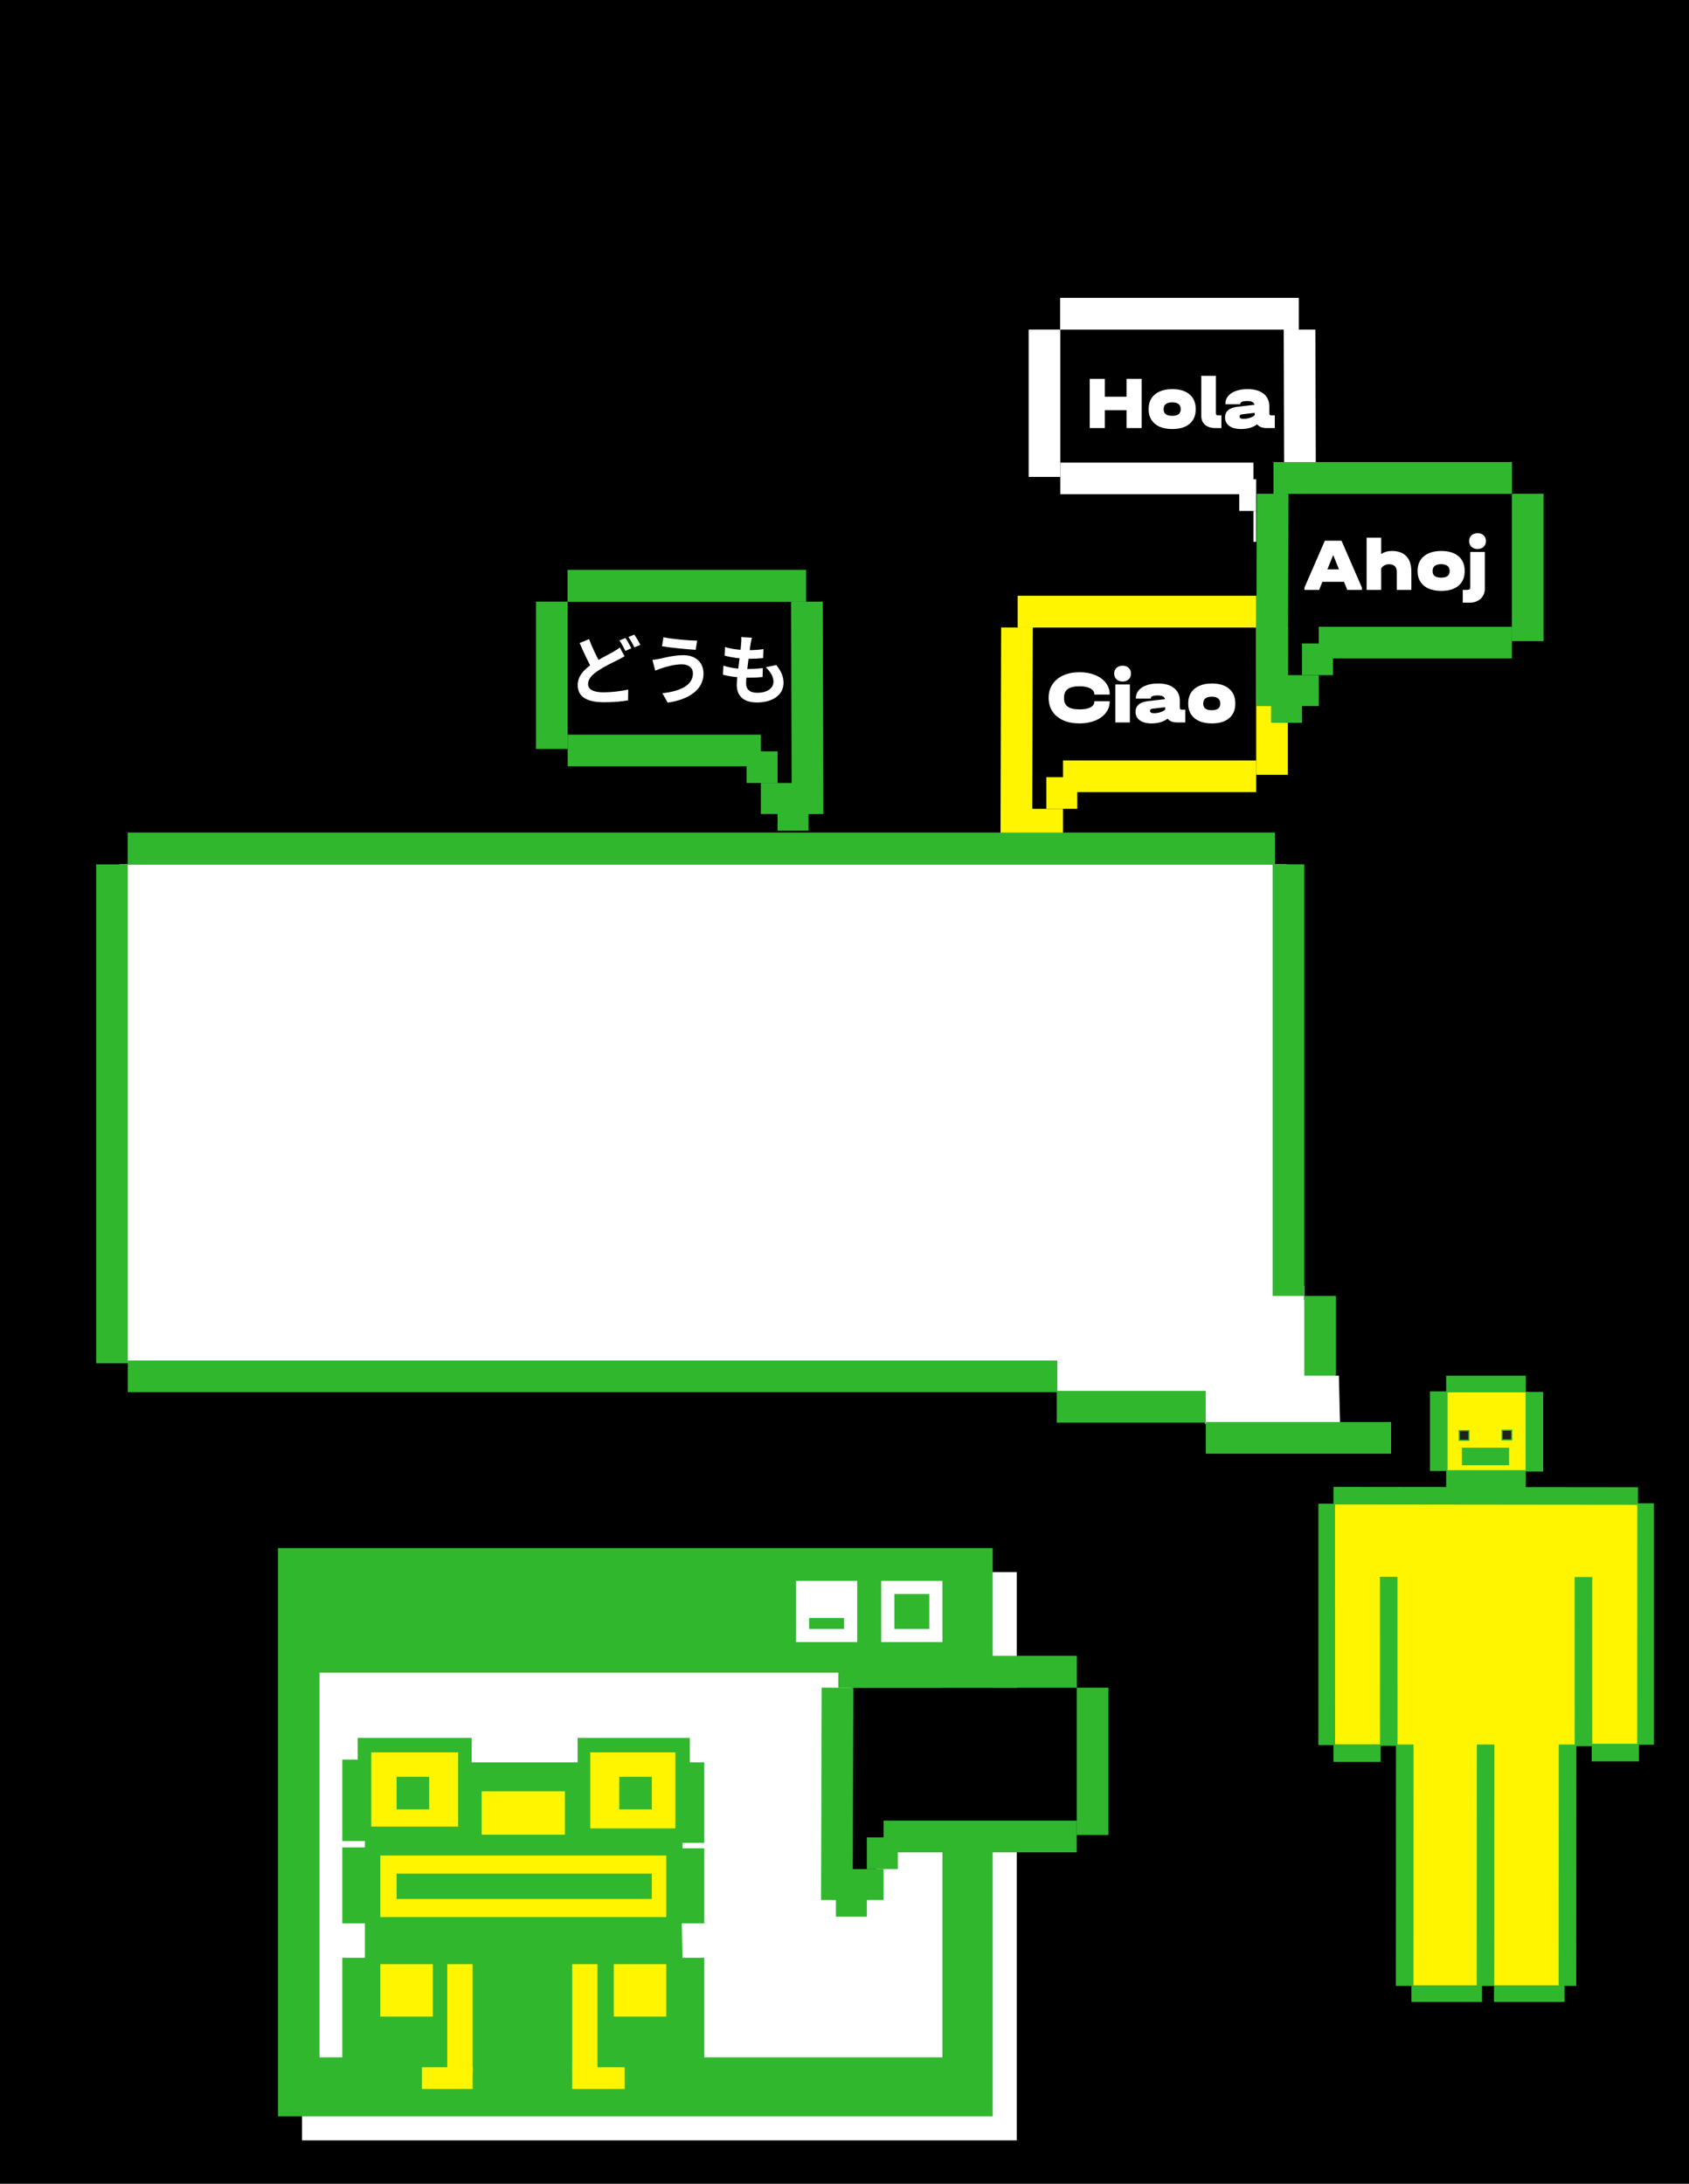 <svg width="1440" height="1862" viewBox="0 0 1440 1862" fill="none" xmlns="http://www.w3.org/2000/svg">
<rect width="1440" height="1862" fill="black"/>
<path d="M287.794 1166.85L275.054 1179.78H287.794V1182.19H271.456V1179.78L284.196 1166.85H271.456V1164.45H287.794V1166.85Z" fill="black"/>
<path d="M328.333 1164.45L328.198 1177.27H325.763L325.628 1164.45H328.333ZM326.981 1182.52C326.494 1182.52 326.097 1182.37 325.79 1182.08C325.484 1181.78 325.33 1181.38 325.33 1180.89C325.33 1180.41 325.484 1180.02 325.79 1179.73C326.097 1179.42 326.494 1179.27 326.981 1179.27C327.467 1179.27 327.864 1179.42 328.171 1179.73C328.477 1180.02 328.631 1180.41 328.631 1180.89C328.631 1181.38 328.477 1181.78 328.171 1182.08C327.864 1182.37 327.467 1182.52 326.981 1182.52Z" fill="black"/>
<path d="M373.874 1176.51C373.874 1175.46 374.082 1174.64 374.496 1174.05C374.929 1173.44 375.705 1172.84 376.823 1172.26C377.941 1171.69 378.689 1171.21 379.068 1170.83C379.465 1170.43 379.663 1169.97 379.663 1169.45V1169.21C379.663 1168.36 379.275 1167.7 378.5 1167.23C377.742 1166.75 376.66 1166.5 375.254 1166.5C373.775 1166.5 372.621 1166.79 371.791 1167.37C370.962 1167.95 370.547 1168.75 370.547 1169.78V1170.34H367.95V1169.78C367.95 1168.03 368.599 1166.65 369.898 1165.64C371.196 1164.63 372.973 1164.12 375.227 1164.12C376.579 1164.12 377.796 1164.34 378.878 1164.77C379.96 1165.2 380.808 1165.81 381.421 1166.58C382.034 1167.34 382.341 1168.2 382.341 1169.15V1169.53C382.341 1170.36 382.079 1171.1 381.556 1171.75C381.033 1172.38 380.177 1173 378.987 1173.62C378.229 1174.01 377.661 1174.36 377.283 1174.64C376.904 1174.91 376.642 1175.19 376.498 1175.48C376.354 1175.75 376.282 1176.1 376.282 1176.51V1177.27H373.874V1176.51ZM375.091 1182.52C374.605 1182.52 374.199 1182.37 373.874 1182.08C373.568 1181.78 373.414 1181.38 373.414 1180.89C373.414 1180.41 373.568 1180.02 373.874 1179.73C374.199 1179.42 374.605 1179.27 375.091 1179.27C375.578 1179.27 375.975 1179.42 376.282 1179.73C376.588 1180.02 376.742 1180.41 376.742 1180.89C376.742 1181.38 376.588 1181.78 376.282 1182.08C375.975 1182.37 375.578 1182.52 375.091 1182.52Z" fill="black"/>
<path d="M421.9 1164.12C424.334 1164.12 426.462 1164.54 428.283 1165.37C430.123 1166.2 431.538 1167.37 432.53 1168.88C433.54 1170.4 434.045 1172.16 434.045 1174.16V1176.08C434.045 1177.7 433.675 1178.96 432.936 1179.87C432.197 1180.75 431.16 1181.19 429.825 1181.19C429.032 1181.19 428.329 1181.04 427.715 1180.73C427.102 1180.42 426.624 1179.99 426.282 1179.43C425.669 1180.06 424.911 1180.55 424.01 1180.89C423.108 1181.24 422.143 1181.41 421.115 1181.41C419.871 1181.41 418.771 1181.16 417.815 1180.68C416.859 1180.19 416.111 1179.5 415.57 1178.62C415.047 1177.74 414.785 1176.72 414.785 1175.56V1174.91C414.785 1173.74 415.047 1172.71 415.57 1171.83C416.111 1170.95 416.859 1170.26 417.815 1169.78C418.789 1169.29 419.907 1169.05 421.169 1169.05C422.071 1169.05 422.919 1169.17 423.712 1169.42C424.505 1169.68 425.2 1170.05 425.795 1170.53L425.849 1169.32H428.067V1176.89C428.067 1177.54 428.211 1178.04 428.5 1178.4C428.806 1178.75 429.23 1178.92 429.771 1178.92C431.015 1178.92 431.638 1177.94 431.638 1175.97V1173.91C431.638 1172.42 431.241 1171.11 430.447 1169.99C429.654 1168.86 428.527 1167.99 427.066 1167.4C425.605 1166.78 423.892 1166.48 421.927 1166.48C419.907 1166.48 418.14 1166.81 416.625 1167.48C415.11 1168.14 413.938 1169.09 413.108 1170.32C412.279 1171.52 411.864 1172.94 411.864 1174.56V1176.02C411.864 1177.59 412.243 1178.95 413 1180.11C413.758 1181.26 414.831 1182.15 416.219 1182.76C417.626 1183.39 419.285 1183.71 421.196 1183.71H426.228V1186.01H421.196C418.888 1186.01 416.841 1185.58 415.056 1184.73C413.289 1183.9 411.909 1182.74 410.917 1181.24C409.925 1179.73 409.43 1178 409.43 1176.05V1174.48C409.43 1172.44 409.943 1170.64 410.971 1169.07C412.017 1167.5 413.478 1166.29 415.353 1165.42C417.247 1164.55 419.429 1164.12 421.9 1164.12ZM421.386 1179.13C422.323 1179.13 423.171 1178.96 423.928 1178.62C424.704 1178.28 425.299 1177.81 425.714 1177.21V1173.24C425.299 1172.64 424.704 1172.17 423.928 1171.83C423.171 1171.49 422.332 1171.32 421.413 1171.32C420.06 1171.32 419.014 1171.63 418.275 1172.26C417.554 1172.88 417.193 1173.76 417.193 1174.91V1175.56C417.193 1176.68 417.563 1177.56 418.302 1178.19C419.041 1178.82 420.069 1179.13 421.386 1179.13Z" fill="black"/>
<path d="M472.23 1172.24C476.288 1172.67 478.316 1174.04 478.316 1176.35V1176.62C478.316 1178.1 477.667 1179.26 476.369 1180.11C475.07 1180.94 473.204 1181.42 470.769 1181.57V1183.81H468.2V1181.57C465.729 1181.42 463.845 1180.93 462.546 1180.08C461.248 1179.23 460.599 1178.05 460.599 1176.54V1176.29H463.25V1176.54C463.25 1178.32 465.432 1179.22 469.796 1179.22C473.691 1179.22 475.638 1178.45 475.638 1176.92V1176.65C475.638 1176.21 475.521 1175.87 475.287 1175.62C475.052 1175.37 474.656 1175.17 474.097 1175.02C473.538 1174.86 472.735 1174.73 471.689 1174.62L467.064 1174.16C464.972 1173.96 463.439 1173.53 462.465 1172.86C461.509 1172.17 461.031 1171.22 461.031 1169.99V1169.72C461.031 1168.35 461.654 1167.27 462.898 1166.48C464.16 1165.66 465.928 1165.19 468.2 1165.07V1162.8H470.769V1165.1C473.096 1165.24 474.872 1165.73 476.098 1166.56C477.325 1167.37 477.938 1168.49 477.938 1169.91V1170.13H475.287V1169.91C475.287 1169.12 474.755 1168.5 473.691 1168.07C472.645 1167.64 471.139 1167.42 469.174 1167.42C467.406 1167.42 466.045 1167.6 465.089 1167.96C464.151 1168.31 463.682 1168.81 463.682 1169.48V1169.75C463.682 1170.15 463.8 1170.47 464.034 1170.72C464.286 1170.97 464.692 1171.18 465.251 1171.34C465.828 1171.51 466.631 1171.64 467.659 1171.75L472.23 1172.24Z" fill="black"/>
<rect x="102" y="737" width="995" height="425" fill="white"/>
<path d="M900 1186.5V1160.5L1112 1096.5V1108.5H1138.5V1173H1141.5L1142.5 1214H1027.5L1023 1186.5H900Z" fill="white"/>
<path d="M941.96 323.016V338.248H960.456V323.016H973.32V365H960.456V349.768H941.96V365H929.096V323.016H941.96ZM999.454 365.832C995.272 365.832 991.667 365.171 988.638 363.848C985.608 362.483 983.283 360.541 981.661 358.024C980.083 355.507 979.294 352.563 979.294 349.192V348.616C979.294 345.16 980.083 342.173 981.661 339.656C983.283 337.139 985.608 335.197 988.638 333.832C991.667 332.467 995.272 331.784 999.454 331.784C1005.77 331.784 1010.67 333.277 1014.17 336.264C1017.67 339.251 1019.42 343.368 1019.42 348.616V349.192C1019.42 354.355 1017.67 358.429 1014.17 361.416C1010.67 364.36 1005.77 365.832 999.454 365.832ZM999.39 354.568C1001.74 354.568 1003.53 354.12 1004.77 353.224C1006 352.285 1006.62 350.899 1006.62 349.064V348.808C1006.62 346.888 1006 345.459 1004.77 344.52C1003.53 343.539 1001.74 343.048 999.39 343.048C997 343.048 995.187 343.539 993.95 344.52C992.712 345.459 992.094 346.888 992.094 348.808V349.064C992.094 350.899 992.712 352.285 993.95 353.224C995.23 354.12 997.043 354.568 999.39 354.568ZM1036.29 365C1032.54 365 1029.57 364.083 1027.39 362.248C1025.26 360.371 1024.19 357.853 1024.19 354.696V320.456H1036.61V352.456C1036.61 353.053 1036.76 353.48 1037.06 353.736C1037.4 353.992 1037.91 354.12 1038.59 354.12H1041.35V365H1036.29ZM1086.87 354.12V365H1079.9C1076.27 365 1073.56 363.933 1071.77 361.8C1070.1 363.08 1068.1 364.083 1065.75 364.808C1063.4 365.491 1060.87 365.832 1058.14 365.832C1053.87 365.832 1050.52 364.957 1048.09 363.208C1045.66 361.459 1044.44 359.027 1044.44 355.912C1044.44 350.707 1047.98 347.677 1055.06 346.824L1069.59 345.16C1069.08 343.027 1067.05 341.96 1063.51 341.96C1059.42 341.96 1057.37 342.813 1057.37 344.52V344.712H1044.7V344.52C1044.7 341.917 1045.46 339.677 1047 337.8C1048.54 335.88 1050.73 334.408 1053.59 333.384C1056.45 332.317 1059.8 331.784 1063.64 331.784C1069.48 331.784 1074.03 333.085 1077.27 335.688C1080.56 338.291 1082.2 341.917 1082.2 346.568V352.584C1082.2 353.139 1082.33 353.544 1082.58 353.8C1082.88 354.013 1083.37 354.12 1084.06 354.12H1086.87ZM1056.79 355.144C1056.79 356.467 1057.96 357.128 1060.31 357.128C1062.06 357.128 1063.81 356.851 1065.56 356.296C1067.31 355.699 1068.7 354.973 1069.72 354.12V352.008L1058.9 353.288C1057.5 353.459 1056.79 354.077 1056.79 355.144Z" fill="white"/>
<line x1="904" y1="267.5" x2="1107.22" y2="267.5" stroke="white" stroke-width="27"/>
<line x1="904" y1="407.907" x2="1068.69" y2="407.907" stroke="white" stroke-width="27"/>
<line x1="1056.55" y1="422.159" x2="1082.94" y2="422.159" stroke="white" stroke-width="27"/>
<line x1="1082.94" y1="462.803" x2="1109.33" y2="462.803" stroke="white" stroke-width="27"/>
<line x1="1082.19" y1="435.659" x2="1082.19" y2="462.051" stroke="white" stroke-width="27"/>
<line x1="904" y1="267.5" x2="1107.22" y2="267.5" stroke="white" stroke-width="27"/>
<line x1="890.5" y1="406.627" x2="890.5" y2="281" stroke="white" stroke-width="27"/>
<line x1="1108.5" y1="462.09" x2="1107.97" y2="281.039" stroke="white" stroke-width="27"/>
<line x1="484" y1="499.5" x2="687.22" y2="499.5" stroke="#31B72E" stroke-width="27"/>
<line x1="484" y1="639.907" x2="648.688" y2="639.907" stroke="#31B72E" stroke-width="27"/>
<line x1="636.547" y1="654.159" x2="662.939" y2="654.159" stroke="#31B72E" stroke-width="27"/>
<line x1="662.939" y1="694.803" x2="689.332" y2="694.803" stroke="#31B72E" stroke-width="27"/>
<line x1="662.188" y1="667.659" x2="662.188" y2="694.051" stroke="#31B72E" stroke-width="27"/>
<line x1="484" y1="499.5" x2="687.22" y2="499.5" stroke="#31B72E" stroke-width="27"/>
<line x1="470.5" y1="638.627" x2="470.5" y2="513" stroke="#31B72E" stroke-width="27"/>
<line x1="688.5" y1="694.09" x2="687.972" y2="513.039" stroke="#31B72E" stroke-width="27"/>
<path d="M532.472 559.608C530.488 560.76 528.44 561.848 526.136 563C522.104 565.048 516.088 567.8 510.264 571.64C504.952 575.096 501.368 578.808 501.368 583.224C501.368 587.832 505.784 590.328 514.68 590.328C521.272 590.328 529.912 589.304 535.608 587.96L535.48 597.176C530.04 598.136 523.256 598.776 514.936 598.776C502.136 598.776 492.536 595.192 492.536 584.184C492.536 576.056 498.424 570.36 505.976 565.368C512.056 561.4 518.584 558.2 522.552 555.96C524.92 554.552 526.776 553.464 528.44 552.056L532.472 559.608ZM502.264 544.952C505.4 553.464 509.368 561.208 512.376 566.456L505.08 570.744C501.624 564.92 497.784 556.536 494.2 548.28L502.264 544.952ZM533.24 543.992C534.84 546.36 537.08 550.392 538.296 552.76L533.176 555C531.832 552.376 529.912 548.536 528.12 546.104L533.24 543.992ZM540.792 541.112C542.456 543.48 544.824 547.576 545.976 549.816L540.92 551.992C539.576 549.368 537.528 545.592 535.736 543.16L540.792 541.112ZM590.776 574.072C590.776 569.848 587.512 566.456 581.496 566.456C574.456 566.456 568.056 568.568 564.856 569.528C563 570.104 560.44 571.064 558.648 571.832L556.216 562.616C558.392 562.488 561.08 561.976 563.192 561.528C567.864 560.504 575.032 558.648 582.584 558.648C592.696 558.648 599.8 564.408 599.8 574.392C599.8 588.152 587.064 596.6 569.272 599.096L564.728 591.096C580.6 589.304 590.776 584.12 590.776 574.072ZM565.624 543.352C573.112 544.952 587.64 546.232 594.36 546.232L593.144 554.104C585.656 553.592 571.768 552.312 564.408 551.032L565.624 543.352ZM641.016 543.736C640.44 546.104 640.184 547.768 639.864 549.432C639.096 554.936 636.088 576.056 636.088 582.52C636.088 587.832 639.288 590.712 645.56 590.712C654.52 590.712 659.448 586.552 659.448 581.304C659.448 577.016 657.016 572.856 652.856 568.952L661.816 567.032C666.104 572.408 668.024 576.888 668.024 582.328C668.024 591.992 659.384 598.968 645.368 598.968C635.256 598.968 628.152 594.616 628.152 583.864C628.152 577.336 631.224 557.88 631.864 548.92C632.12 545.976 632.12 544.696 631.992 543.224L641.016 543.736ZM618.168 551.672C623.736 553.528 631.672 554.36 638.2 554.36C643.128 554.36 647.672 554.04 650.872 553.464L650.616 561.144C646.84 561.528 643.32 561.72 637.944 561.72C631.48 561.72 623.672 560.696 617.784 559.032L618.168 551.672ZM616.76 567.544C623.672 569.912 631.096 570.424 637.56 570.424C641.464 570.424 646.2 570.168 650.36 569.656L650.168 577.272C646.648 577.656 642.872 577.848 638.84 577.848C630.328 577.848 622.2 576.952 616.376 575.288L616.76 567.544Z" fill="white"/>
<path d="M1071 407H1270V536L1112.5 548L1071 583.5V407Z" fill="black"/>
<line y1="-13.5" x2="203.22" y2="-13.5" transform="matrix(-1 0 0 1 1071 535)" stroke="#FFF500" stroke-width="27"/>
<line y1="-13.5" x2="164.688" y2="-13.5" transform="matrix(-1 0 0 1 1071 675.407)" stroke="#FFF500" stroke-width="27"/>
<line y1="-13.5" x2="26.392" y2="-13.5" transform="matrix(-1 8.74228e-08 8.74228e-08 1 918.453 689.659)" stroke="#FFF500" stroke-width="27"/>
<line y1="-13.5" x2="26.392" y2="-13.5" transform="matrix(-1 8.74228e-08 8.74228e-08 1 892.061 730.303)" stroke="#FFF500" stroke-width="27"/>
<line y1="-13.5" x2="26.392" y2="-13.5" transform="matrix(4.37114e-08 1 1 -4.37114e-08 906.312 689.659)" stroke="#FFF500" stroke-width="27"/>
<line y1="-13.5" x2="203.22" y2="-13.5" transform="matrix(-1 0 0 1 1071 535)" stroke="#FFF500" stroke-width="27"/>
<line y1="-13.5" x2="125.627" y2="-13.5" transform="matrix(-1.92902e-08 -1 -1 1.92902e-08 1071 660.627)" stroke="#FFF500" stroke-width="27"/>
<line y1="-13.5" x2="181.052" y2="-13.5" transform="matrix(0.003 -1 -1 -0.003 853 716.051)" stroke="#FFF500" stroke-width="27"/>
<path d="M920.352 616.832C915.104 616.832 910.496 615.957 906.528 614.208C902.56 612.416 899.488 609.899 897.312 606.656C895.136 603.371 894.048 599.552 894.048 595.2V594.88C894.048 590.528 895.136 586.731 897.312 583.488C899.488 580.203 902.56 577.664 906.528 575.872C910.496 574.08 915.104 573.184 920.352 573.184C925.301 573.184 929.717 573.973 933.6 575.552C937.525 577.131 940.576 579.349 942.752 582.208C944.971 585.024 946.08 588.224 946.08 591.808V592.256H932.96V591.808C932.96 589.76 931.808 588.139 929.504 586.944C927.243 585.749 924.171 585.152 920.288 585.152C915.851 585.152 912.544 585.941 910.368 587.52C908.235 589.099 907.168 591.509 907.168 594.752V595.392C907.168 598.635 908.235 601.024 910.368 602.56C912.501 604.096 915.829 604.864 920.352 604.864C924.363 604.864 927.456 604.309 929.632 603.2C931.851 602.048 932.96 600.427 932.96 598.336V597.888H946.08V598.336C946.08 601.877 944.971 605.056 942.752 607.872C940.576 610.688 937.525 612.885 933.6 614.464C929.717 616.043 925.301 616.832 920.352 616.832ZM963.298 583.616V616H950.882V583.616H963.298ZM957.09 581.12C954.999 581.12 953.271 580.501 951.906 579.264C950.583 577.984 949.922 576.341 949.922 574.336C949.922 572.331 950.583 570.709 951.906 569.472C953.228 568.235 954.956 567.616 957.09 567.616C959.223 567.616 960.951 568.235 962.274 569.472C963.596 570.709 964.258 572.331 964.258 574.336C964.258 576.341 963.596 577.984 962.274 579.264C960.951 580.501 959.223 581.12 957.09 581.12ZM1010.56 605.12V616H1003.58C999.956 616 997.247 614.933 995.455 612.8C993.791 614.08 991.786 615.083 989.439 615.808C987.092 616.491 984.554 616.832 981.823 616.832C977.556 616.832 974.207 615.957 971.775 614.208C969.343 612.459 968.127 610.027 968.127 606.912C968.127 601.707 971.668 598.677 978.751 597.824L993.279 596.16C992.767 594.027 990.74 592.96 987.199 592.96C983.103 592.96 981.055 593.813 981.055 595.52V595.712H968.383V595.52C968.383 592.917 969.151 590.677 970.687 588.8C972.223 586.88 974.42 585.408 977.279 584.384C980.138 583.317 983.487 582.784 987.327 582.784C993.172 582.784 997.716 584.085 1000.96 586.688C1004.24 589.291 1005.89 592.917 1005.89 597.568V603.584C1005.89 604.139 1006.02 604.544 1006.27 604.8C1006.57 605.013 1007.06 605.12 1007.74 605.12H1010.56ZM980.479 606.144C980.479 607.467 981.652 608.128 983.999 608.128C985.748 608.128 987.498 607.851 989.247 607.296C990.996 606.699 992.383 605.973 993.407 605.12V603.008L982.591 604.288C981.183 604.459 980.479 605.077 980.479 606.144ZM1033.2 616.832C1029.02 616.832 1025.42 616.171 1022.39 614.848C1019.36 613.483 1017.03 611.541 1015.41 609.024C1013.83 606.507 1013.04 603.563 1013.04 600.192V599.616C1013.04 596.16 1013.83 593.173 1015.41 590.656C1017.03 588.139 1019.36 586.197 1022.39 584.832C1025.42 583.467 1029.02 582.784 1033.2 582.784C1039.52 582.784 1044.42 584.277 1047.92 587.264C1051.42 590.251 1053.17 594.368 1053.17 599.616V600.192C1053.17 605.355 1051.42 609.429 1047.92 612.416C1044.42 615.36 1039.52 616.832 1033.2 616.832ZM1033.14 605.568C1035.49 605.568 1037.28 605.12 1038.52 604.224C1039.75 603.285 1040.37 601.899 1040.37 600.064V599.808C1040.37 597.888 1039.75 596.459 1038.52 595.52C1037.28 594.539 1035.49 594.048 1033.14 594.048C1030.75 594.048 1028.94 594.539 1027.7 595.52C1026.46 596.459 1025.84 597.888 1025.84 599.808V600.064C1025.84 601.899 1026.46 603.285 1027.7 604.224C1028.98 605.12 1030.79 605.568 1033.14 605.568Z" fill="white"/>
<line x1="109" y1="723.515" x2="1086.88" y2="723.515" stroke="#31B72E" stroke-width="27"/>
<line x1="109" y1="1173.53" x2="901.465" y2="1173.53" stroke="#31B72E" stroke-width="27"/>
<line x1="901" y1="1199.5" x2="1028" y2="1199.5" stroke="#31B72E" stroke-width="27"/>
<path d="M1028 1226H1186" stroke="#31B72E" stroke-width="27"/>
<line x1="1125.5" y1="1105" x2="1125.5" y2="1173" stroke="#31B72E" stroke-width="27"/>
<line x1="109" y1="723.515" x2="1086.88" y2="723.515" stroke="#31B72E" stroke-width="27"/>
<line x1="95.5" y1="1162.41" x2="95.5" y2="737.031" stroke="#31B72E" stroke-width="27"/>
<line x1="1098.5" y1="1105" x2="1098.5" y2="737" stroke="#31B72E" stroke-width="27"/>
<g clip-path="url(#clip0_31_27039)">
<rect x="1138" y="1282" width="259" height="206" fill="#FFF500"/>
<rect x="1202" y="1467" width="132" height="226" fill="#FFF500"/>
<rect x="1227" y="1187" width="76" height="67" fill="#FFF500"/>
<path d="M1226.65 1186.36V1254.25" stroke="#31B72E" stroke-width="15" stroke-miterlimit="10"/>
<path d="M1308.18 1186.84V1254.73" stroke="#31B72E" stroke-width="15" stroke-miterlimit="10"/>
<path d="M1300.9 1179.56H1232.96" stroke="#31B72E" stroke-width="15" stroke-miterlimit="10"/>
<path d="M1300.9 1261.04H1232.96" stroke="#31B72E" stroke-width="15" stroke-miterlimit="10"/>
<path d="M1252.37 1219.81H1244.12V1228.06H1252.37V1219.81Z" fill="#231F20" stroke="#31B72E" stroke-miterlimit="10"/>
<path d="M1288.86 1219.48H1280.61V1227.72H1288.86V1219.48Z" fill="#231F20" stroke="#31B72E" stroke-miterlimit="10"/>
<path d="M1396.51 1275.59L1136.9 1275.31" stroke="#31B72E" stroke-width="15" stroke-miterlimit="10"/>
<path d="M1130.57 1488.01L1130.65 1282.17" stroke="#31B72E" stroke-width="15" stroke-miterlimit="10"/>
<path d="M1403.34 1487.66L1403.43 1281.81" stroke="#31B72E" stroke-width="15" stroke-miterlimit="10"/>
<path d="M1177.16 1494.8H1136.87" stroke="#31B72E" stroke-width="15" stroke-miterlimit="10"/>
<path d="M1286.62 1241.88H1246.34" stroke="#31B72E" stroke-width="15" stroke-miterlimit="10"/>
<path d="M1397.32 1494.34H1357.04" stroke="#31B72E" stroke-width="15" stroke-miterlimit="10"/>
<path d="M1183.99 1488.63L1183.95 1344.46" stroke="#31B72E" stroke-width="15" stroke-miterlimit="10"/>
<path d="M1350.02 1488.83L1349.98 1344.66" stroke="#31B72E" stroke-width="15" stroke-miterlimit="10"/>
<path d="M1197.58 1693.29L1197.67 1487.45" stroke="#31B72E" stroke-width="15" stroke-miterlimit="10"/>
<path d="M1336.37 1693.29L1336.46 1487.45" stroke="#31B72E" stroke-width="15" stroke-miterlimit="10"/>
<path d="M1266.49 1693.29L1266.58 1487.45" stroke="#31B72E" stroke-width="15" stroke-miterlimit="10"/>
<path d="M1263.54 1700.44H1203.36" stroke="#31B72E" stroke-width="15" stroke-miterlimit="10"/>
<path d="M1333.9 1700.44H1273.72" stroke="#31B72E" stroke-width="15" stroke-miterlimit="10"/>
</g>
<path d="M1161.15 501.08V503H1148.61L1145.86 496.088H1127.42L1124.67 503H1112.13V501.08L1129.54 461.016H1143.74L1161.15 501.08ZM1141.57 485.464L1136.64 473.24L1131.71 485.464H1141.57ZM1186.66 469.784C1192.12 469.784 1196.26 471.299 1199.07 474.328C1201.89 477.315 1203.3 481.731 1203.3 487.576V503H1190.88V487.576C1190.88 485.485 1190.33 483.885 1189.22 482.776C1188.11 481.667 1186.49 481.112 1184.35 481.112C1182.86 481.112 1181.52 481.432 1180.32 482.072C1179.17 482.669 1178.25 483.544 1177.57 484.696V503H1165.15V458.456H1177.57V472.472C1180.09 470.68 1183.12 469.784 1186.66 469.784ZM1228.77 503.832C1224.58 503.832 1220.98 503.171 1217.95 501.848C1214.92 500.483 1212.6 498.541 1210.97 496.024C1209.4 493.507 1208.61 490.563 1208.61 487.192V486.616C1208.61 483.16 1209.4 480.173 1210.97 477.656C1212.6 475.139 1214.92 473.197 1217.95 471.832C1220.98 470.467 1224.58 469.784 1228.77 469.784C1235.08 469.784 1239.99 471.277 1243.49 474.264C1246.98 477.251 1248.73 481.368 1248.73 486.616V487.192C1248.73 492.355 1246.98 496.429 1243.49 499.416C1239.99 502.36 1235.08 503.832 1228.77 503.832ZM1228.7 492.568C1231.05 492.568 1232.84 492.12 1234.08 491.224C1235.32 490.285 1235.93 488.899 1235.93 487.064V486.808C1235.93 484.888 1235.32 483.459 1234.08 482.52C1232.84 481.539 1231.05 481.048 1228.7 481.048C1226.31 481.048 1224.5 481.539 1223.26 482.52C1222.02 483.459 1221.41 484.888 1221.41 486.808V487.064C1221.41 488.899 1222.02 490.285 1223.26 491.224C1224.54 492.12 1226.36 492.568 1228.7 492.568ZM1250.88 503C1252.63 503 1253.51 502.296 1253.51 500.888V470.616H1265.92V502.232C1265.92 504.451 1265.37 506.435 1264.26 508.184C1263.19 509.976 1261.68 511.363 1259.71 512.344C1257.79 513.368 1255.62 513.88 1253.19 513.88H1247.11V503H1250.88ZM1259.71 468.12C1257.62 468.12 1255.9 467.501 1254.53 466.264C1253.21 464.984 1252.55 463.341 1252.55 461.336C1252.55 459.331 1253.21 457.709 1254.53 456.472C1255.85 455.235 1257.58 454.616 1259.71 454.616C1261.85 454.616 1263.58 455.235 1264.9 456.472C1266.22 457.709 1266.88 459.331 1266.88 461.336C1266.88 463.341 1266.22 464.984 1264.9 466.264C1263.58 467.501 1261.85 468.12 1259.71 468.12Z" fill="white"/>
<line y1="-13.5" x2="203.22" y2="-13.5" transform="matrix(-1 0 0 1 1289 421)" stroke="#31B72E" stroke-width="27"/>
<line y1="-13.5" x2="164.688" y2="-13.5" transform="matrix(-1 0 0 1 1289 561.407)" stroke="#31B72E" stroke-width="27"/>
<line y1="-13.5" x2="26.392" y2="-13.5" transform="matrix(-1 8.74228e-08 8.74228e-08 1 1136.45 575.659)" stroke="#31B72E" stroke-width="27"/>
<line y1="-13.5" x2="26.392" y2="-13.5" transform="matrix(-1 8.74228e-08 8.74228e-08 1 1110.06 616.303)" stroke="#31B72E" stroke-width="27"/>
<line y1="-13.5" x2="26.392" y2="-13.5" transform="matrix(4.37114e-08 1 1 -4.37114e-08 1124.31 575.659)" stroke="#31B72E" stroke-width="27"/>
<line y1="-13.5" x2="203.22" y2="-13.5" transform="matrix(-1 0 0 1 1289 421)" stroke="#31B72E" stroke-width="27"/>
<line y1="-13.5" x2="125.627" y2="-13.5" transform="matrix(-1.92902e-08 -1 -1 1.92902e-08 1289 546.627)" stroke="#31B72E" stroke-width="27"/>
<line y1="-13.5" x2="181.052" y2="-13.5" transform="matrix(0.003 -1 -1 -0.003 1071 602.051)" stroke="#31B72E" stroke-width="27"/>
<rect x="258.43" y="1341.43" width="607.491" height="482.638" fill="white" stroke="white" stroke-width="1.863"/>
<rect x="237.932" y="1320.93" width="607.491" height="482.638" fill="#31B72E" stroke="#31B72E" stroke-width="1.863"/>
<rect x="272.406" y="1426.22" width="531.089" height="327.97" fill="white"/>
<rect x="248.181" y="1338.63" width="570.221" height="80.129" fill="#31B72E"/>
<rect x="254.703" y="1419.7" width="568.358" height="354.059" stroke="#31B72E" stroke-width="1.863"/>
<rect x="751.317" y="1347.95" width="52.177" height="52.177" fill="white"/>
<rect x="678.642" y="1347.95" width="52.177" height="52.177" fill="white"/>
<rect x="762.498" y="1359.13" width="29.816" height="29.816" fill="#31B72E"/>
<rect x="689.823" y="1379.63" width="29.816" height="9.317" fill="#31B72E"/>
<path d="M298 1563.62V1506.52H311.117V1488H395.992V1508.83H498.614V1488H581.946V1508.83H594.292V1565.16H575.773V1582.13H594.292V1633.83H575.002L575.773 1675.5H594.292V1720.25H575.773V1731.82H594.292V1768.09H538.737V1787.38H481.639V1768.09H465.436V1748.8H428.399V1768.09H409.881V1787.38H353.555V1768.09H298V1731.05H318.061V1720.25H298V1675.5H317.29V1633.83H298V1581.36H317.29V1563.62H298Z" fill="#31B72E" stroke="#31B72E" stroke-width="12.345"/>
<rect x="324.234" y="1582.13" width="243.823" height="52.468" fill="#FFF500"/>
<rect x="316.518" y="1494.17" width="74.073" height="63.271" fill="#FFF500"/>
<rect x="503.243" y="1494.17" width="72.53" height="64.814" fill="#FFF500"/>
<rect x="381.332" y="1674.73" width="21.605" height="92.591" fill="#FFF500"/>
<rect x="487.812" y="1674.73" width="21.605" height="92.591" fill="#FFF500"/>
<rect x="359.727" y="1762.69" width="43.209" height="18.518" fill="#FFF500"/>
<rect x="487.812" y="1762.69" width="44.752" height="18.518" fill="#FFF500"/>
<rect x="324.234" y="1674.73" width="44.752" height="44.752" fill="#FFF500"/>
<rect x="523.305" y="1674.73" width="44.752" height="44.752" fill="#FFF500"/>
<rect x="410.652" y="1527.35" width="70.987" height="37.036" fill="#FFF500"/>
<rect x="338.123" y="1597.57" width="217.589" height="21.605" fill="#31B72E"/>
<rect x="338.123" y="1515.01" width="27.777" height="27.777" fill="#31B72E"/>
<rect x="527.935" y="1515.01" width="27.777" height="27.777" fill="#31B72E"/>
<rect x="726" y="1439" width="192" height="120" fill="black"/>
<path d="M721 1603.5V1547.5L769.5 1544L742.5 1603.5H721Z" fill="black"/>
<line y1="-13.5" x2="203.22" y2="-13.5" transform="matrix(-1 0 0 1 918 1439)" stroke="#31B72E" stroke-width="27"/>
<line y1="-13.5" x2="164.688" y2="-13.5" transform="matrix(-1 0 0 1 918 1579.41)" stroke="#31B72E" stroke-width="27"/>
<line y1="-13.5" x2="26.392" y2="-13.5" transform="matrix(-1 8.74228e-08 8.74228e-08 1 765.453 1593.66)" stroke="#31B72E" stroke-width="27"/>
<line y1="-13.5" x2="26.392" y2="-13.5" transform="matrix(-1 8.74228e-08 8.74228e-08 1 739.061 1634.3)" stroke="#31B72E" stroke-width="27"/>
<line y1="-13.5" x2="26.392" y2="-13.5" transform="matrix(4.37114e-08 1 1 -4.37114e-08 753.312 1593.66)" stroke="#31B72E" stroke-width="27"/>
<line y1="-13.5" x2="203.22" y2="-13.5" transform="matrix(-1 0 0 1 918 1439)" stroke="#31B72E" stroke-width="27"/>
<line y1="-13.5" x2="125.627" y2="-13.5" transform="matrix(-1.92902e-08 -1 -1 1.92902e-08 918 1564.63)" stroke="#31B72E" stroke-width="27"/>
<line y1="-13.5" x2="181.052" y2="-13.5" transform="matrix(0.003 -1 -1 -0.003 700 1620.05)" stroke="#31B72E" stroke-width="27"/>
<defs>
<clipPath id="clip0_31_27039">
<rect width="286" height="534" fill="white" transform="translate(1124 1173)"/>
</clipPath>
</defs>
</svg>
